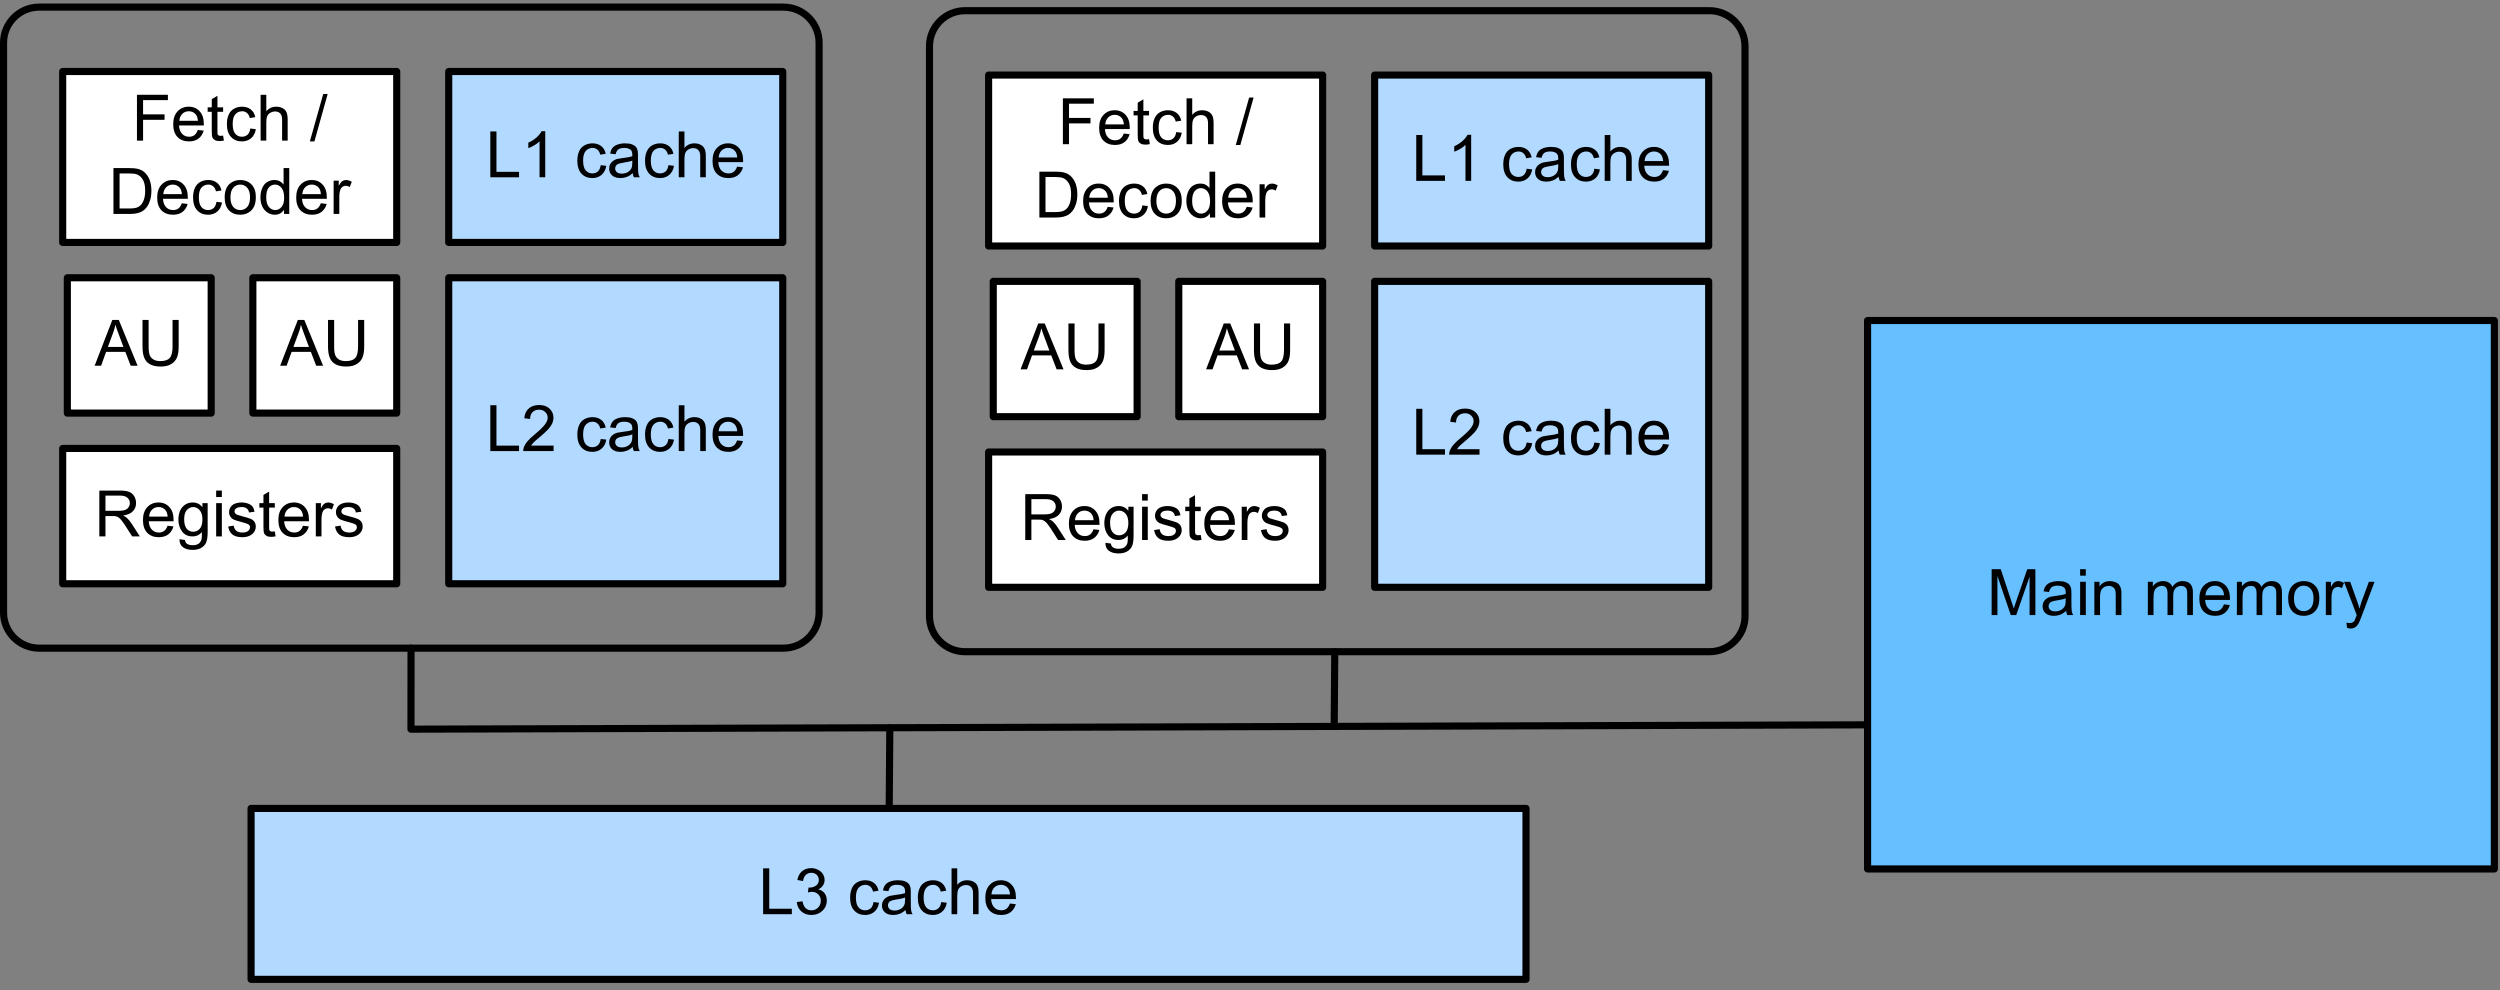 <?xml version="1.0" encoding="UTF-8"?>
<svg xmlns="http://www.w3.org/2000/svg" xmlns:xlink="http://www.w3.org/1999/xlink" width="351pt" height="139pt" viewBox="0 0 351 139" version="1.1">
<rect x="0" y="0" width="351" height="139" fill="#808080" stroke="none"/>
<defs>
<g>
<symbol overflow="visible" id="glyph0-0">
<path style="stroke:none;" d="M 1.125 0 L 1.125 -5.625 L 5.625 -5.625 L 5.625 0 Z M 1.266 -0.141 L 5.484 -0.141 L 5.484 -5.484 L 1.266 -5.484 Z M 1.266 -0.141 "/>
</symbol>
<symbol overflow="visible" id="glyph0-1">
<path style="stroke:none;" d="M -0.016 0 L 2.469 -6.438 L 3.375 -6.438 L 6.016 0 L 5.047 0 L 4.297 -1.953 L 1.594 -1.953 L 0.891 0 Z M 1.844 -2.641 L 4.031 -2.641 L 3.359 -4.438 C 3.148 -4.977 3 -5.422 2.906 -5.766 C 2.82 -5.348 2.703 -4.938 2.547 -4.531 Z M 1.844 -2.641 "/>
</symbol>
<symbol overflow="visible" id="glyph0-2">
<path style="stroke:none;" d="M 4.922 -6.438 L 5.781 -6.438 L 5.781 -2.719 C 5.781 -2.07 5.703 -1.555 5.547 -1.172 C 5.398 -0.797 5.133 -0.488 4.75 -0.25 C 4.375 -0.008 3.875 0.109 3.25 0.109 C 2.645 0.109 2.148 0.004 1.766 -0.203 C 1.391 -0.41 1.117 -0.711 0.953 -1.109 C 0.785 -1.504 0.703 -2.039 0.703 -2.719 L 0.703 -6.438 L 1.562 -6.438 L 1.562 -2.719 C 1.562 -2.164 1.613 -1.754 1.719 -1.484 C 1.82 -1.223 2 -1.02 2.25 -0.875 C 2.5 -0.727 2.812 -0.656 3.188 -0.656 C 3.812 -0.656 4.254 -0.797 4.516 -1.078 C 4.785 -1.367 4.922 -1.914 4.922 -2.719 Z M 4.922 -6.438 "/>
</symbol>
<symbol overflow="visible" id="glyph0-3">
<path style="stroke:none;" d="M 0.734 0 L 0.734 -6.438 L 5.078 -6.438 L 5.078 -5.688 L 1.594 -5.688 L 1.594 -3.688 L 4.609 -3.688 L 4.609 -2.922 L 1.594 -2.922 L 1.594 0 Z M 0.734 0 "/>
</symbol>
<symbol overflow="visible" id="glyph0-4">
<path style="stroke:none;" d="M 3.781 -1.5 L 4.609 -1.406 C 4.473 -0.926 4.227 -0.551 3.875 -0.281 C 3.531 -0.02 3.086 0.109 2.547 0.109 C 1.867 0.109 1.328 -0.098 0.922 -0.516 C 0.523 -0.941 0.328 -1.535 0.328 -2.297 C 0.328 -3.078 0.531 -3.68 0.938 -4.109 C 1.344 -4.547 1.867 -4.766 2.516 -4.766 C 3.141 -4.766 3.645 -4.551 4.031 -4.125 C 4.426 -3.707 4.625 -3.113 4.625 -2.344 C 4.625 -2.289 4.625 -2.219 4.625 -2.125 L 1.141 -2.125 C 1.172 -1.613 1.316 -1.223 1.578 -0.953 C 1.836 -0.68 2.164 -0.547 2.562 -0.547 C 2.852 -0.547 3.098 -0.617 3.297 -0.766 C 3.504 -0.922 3.664 -1.164 3.781 -1.5 Z M 1.188 -2.781 L 3.797 -2.781 C 3.766 -3.176 3.664 -3.473 3.5 -3.672 C 3.25 -3.973 2.922 -4.125 2.516 -4.125 C 2.148 -4.125 1.844 -4 1.594 -3.75 C 1.352 -3.508 1.219 -3.188 1.188 -2.781 Z M 1.188 -2.781 "/>
</symbol>
<symbol overflow="visible" id="glyph0-5">
<path style="stroke:none;" d="M 2.328 -0.703 L 2.438 -0.016 C 2.207 0.035 2.008 0.062 1.844 0.062 C 1.551 0.062 1.328 0.016 1.172 -0.078 C 1.016 -0.172 0.898 -0.289 0.828 -0.438 C 0.766 -0.582 0.734 -0.891 0.734 -1.359 L 0.734 -4.047 L 0.156 -4.047 L 0.156 -4.672 L 0.734 -4.672 L 0.734 -5.828 L 1.531 -6.297 L 1.531 -4.672 L 2.328 -4.672 L 2.328 -4.047 L 1.531 -4.047 L 1.531 -1.328 C 1.531 -1.098 1.539 -0.953 1.562 -0.891 C 1.594 -0.828 1.641 -0.773 1.703 -0.734 C 1.766 -0.691 1.852 -0.672 1.969 -0.672 C 2.062 -0.672 2.18 -0.68 2.328 -0.703 Z M 2.328 -0.703 "/>
</symbol>
<symbol overflow="visible" id="glyph0-6">
<path style="stroke:none;" d="M 3.641 -1.703 L 4.422 -1.609 C 4.336 -1.066 4.117 -0.645 3.766 -0.344 C 3.41 -0.039 2.977 0.109 2.469 0.109 C 1.832 0.109 1.32 -0.098 0.938 -0.516 C 0.551 -0.93 0.359 -1.531 0.359 -2.312 C 0.359 -2.82 0.441 -3.266 0.609 -3.641 C 0.773 -4.016 1.023 -4.297 1.359 -4.484 C 1.703 -4.672 2.078 -4.766 2.484 -4.766 C 2.984 -4.766 3.395 -4.633 3.719 -4.375 C 4.039 -4.125 4.25 -3.766 4.344 -3.297 L 3.578 -3.172 C 3.504 -3.484 3.375 -3.719 3.188 -3.875 C 3 -4.039 2.773 -4.125 2.516 -4.125 C 2.109 -4.125 1.781 -3.977 1.531 -3.688 C 1.289 -3.406 1.172 -2.957 1.172 -2.344 C 1.172 -1.707 1.289 -1.25 1.531 -0.969 C 1.77 -0.688 2.082 -0.547 2.469 -0.547 C 2.781 -0.547 3.039 -0.641 3.25 -0.828 C 3.457 -1.016 3.586 -1.305 3.641 -1.703 Z M 3.641 -1.703 "/>
</symbol>
<symbol overflow="visible" id="glyph0-7">
<path style="stroke:none;" d="M 0.594 0 L 0.594 -6.438 L 1.391 -6.438 L 1.391 -4.125 C 1.754 -4.551 2.219 -4.766 2.781 -4.766 C 3.125 -4.766 3.422 -4.695 3.672 -4.562 C 3.93 -4.426 4.113 -4.238 4.219 -4 C 4.332 -3.758 4.391 -3.41 4.391 -2.953 L 4.391 0 L 3.609 0 L 3.609 -2.953 C 3.609 -3.348 3.52 -3.633 3.344 -3.812 C 3.176 -4 2.938 -4.094 2.625 -4.094 C 2.383 -4.094 2.16 -4.031 1.953 -3.906 C 1.742 -3.789 1.598 -3.629 1.516 -3.422 C 1.43 -3.211 1.391 -2.922 1.391 -2.547 L 1.391 0 Z M 0.594 0 "/>
</symbol>
<symbol overflow="visible" id="glyph0-8">
<path style="stroke:none;" d=""/>
</symbol>
<symbol overflow="visible" id="glyph0-9">
<path style="stroke:none;" d="M 0 0.109 L 1.875 -6.547 L 2.5 -6.547 L 0.641 0.109 Z M 0 0.109 "/>
</symbol>
<symbol overflow="visible" id="glyph0-10">
<path style="stroke:none;" d="M 0.688 0 L 0.688 -6.438 L 2.906 -6.438 C 3.414 -6.438 3.801 -6.406 4.062 -6.344 C 4.426 -6.258 4.738 -6.109 5 -5.891 C 5.344 -5.598 5.598 -5.227 5.766 -4.781 C 5.93 -4.344 6.016 -3.832 6.016 -3.25 C 6.016 -2.758 5.957 -2.328 5.844 -1.953 C 5.727 -1.578 5.582 -1.266 5.406 -1.016 C 5.227 -0.766 5.031 -0.566 4.812 -0.422 C 4.602 -0.285 4.348 -0.18 4.047 -0.109 C 3.754 -0.035 3.41 0 3.016 0 Z M 1.547 -0.766 L 2.922 -0.766 C 3.348 -0.766 3.68 -0.801 3.922 -0.875 C 4.16 -0.957 4.352 -1.07 4.5 -1.219 C 4.695 -1.414 4.852 -1.688 4.969 -2.031 C 5.082 -2.375 5.141 -2.785 5.141 -3.266 C 5.141 -3.941 5.031 -4.457 4.812 -4.812 C 4.594 -5.176 4.32 -5.422 4 -5.547 C 3.77 -5.641 3.406 -5.688 2.906 -5.688 L 1.547 -5.688 Z M 1.547 -0.766 "/>
</symbol>
<symbol overflow="visible" id="glyph0-11">
<path style="stroke:none;" d="M 0.297 -2.328 C 0.297 -3.191 0.535 -3.832 1.016 -4.25 C 1.422 -4.594 1.91 -4.766 2.484 -4.766 C 3.129 -4.766 3.656 -4.555 4.062 -4.141 C 4.469 -3.723 4.672 -3.145 4.672 -2.406 C 4.672 -1.801 4.578 -1.328 4.391 -0.984 C 4.211 -0.641 3.953 -0.367 3.609 -0.172 C 3.266 0.016 2.891 0.109 2.484 0.109 C 1.828 0.109 1.297 -0.098 0.891 -0.516 C 0.492 -0.941 0.297 -1.547 0.297 -2.328 Z M 1.109 -2.328 C 1.109 -1.734 1.238 -1.285 1.5 -0.984 C 1.758 -0.691 2.086 -0.547 2.484 -0.547 C 2.879 -0.547 3.207 -0.691 3.469 -0.984 C 3.727 -1.285 3.859 -1.742 3.859 -2.359 C 3.859 -2.93 3.727 -3.367 3.469 -3.672 C 3.207 -3.973 2.879 -4.125 2.484 -4.125 C 2.086 -4.125 1.758 -3.973 1.5 -3.672 C 1.238 -3.379 1.109 -2.93 1.109 -2.328 Z M 1.109 -2.328 "/>
</symbol>
<symbol overflow="visible" id="glyph0-12">
<path style="stroke:none;" d="M 3.625 0 L 3.625 -0.594 C 3.32 -0.125 2.883 0.109 2.312 0.109 C 1.945 0.109 1.609 0.004 1.297 -0.203 C 0.984 -0.41 0.738 -0.695 0.562 -1.062 C 0.395 -1.426 0.312 -1.848 0.312 -2.328 C 0.312 -2.797 0.391 -3.219 0.547 -3.594 C 0.703 -3.977 0.93 -4.27 1.234 -4.469 C 1.547 -4.664 1.895 -4.766 2.281 -4.766 C 2.562 -4.766 2.812 -4.707 3.031 -4.594 C 3.25 -4.477 3.426 -4.32 3.562 -4.125 L 3.562 -6.438 L 4.359 -6.438 L 4.359 0 Z M 1.125 -2.328 C 1.125 -1.734 1.25 -1.285 1.5 -0.984 C 1.75 -0.691 2.047 -0.547 2.391 -0.547 C 2.734 -0.547 3.023 -0.688 3.266 -0.969 C 3.516 -1.25 3.641 -1.68 3.641 -2.266 C 3.641 -2.898 3.516 -3.367 3.266 -3.672 C 3.016 -3.973 2.711 -4.125 2.359 -4.125 C 2.004 -4.125 1.707 -3.977 1.469 -3.688 C 1.238 -3.395 1.125 -2.941 1.125 -2.328 Z M 1.125 -2.328 "/>
</symbol>
<symbol overflow="visible" id="glyph0-13">
<path style="stroke:none;" d="M 0.578 0 L 0.578 -4.672 L 1.297 -4.672 L 1.297 -3.953 C 1.473 -4.285 1.641 -4.504 1.797 -4.609 C 1.953 -4.711 2.125 -4.766 2.312 -4.766 C 2.57 -4.766 2.844 -4.68 3.125 -4.516 L 2.844 -3.781 C 2.656 -3.895 2.461 -3.953 2.266 -3.953 C 2.098 -3.953 1.941 -3.898 1.797 -3.797 C 1.66 -3.691 1.562 -3.547 1.5 -3.359 C 1.414 -3.078 1.375 -2.77 1.375 -2.438 L 1.375 0 Z M 0.578 0 "/>
</symbol>
<symbol overflow="visible" id="glyph0-14">
<path style="stroke:none;" d="M 0.703 0 L 0.703 -6.438 L 3.562 -6.438 C 4.133 -6.438 4.57 -6.379 4.875 -6.266 C 5.176 -6.148 5.414 -5.945 5.594 -5.656 C 5.77 -5.363 5.859 -5.039 5.859 -4.688 C 5.859 -4.227 5.707 -3.844 5.406 -3.531 C 5.113 -3.219 4.66 -3.02 4.047 -2.938 C 4.266 -2.82 4.438 -2.711 4.562 -2.609 C 4.812 -2.379 5.047 -2.094 5.266 -1.75 L 6.391 0 L 5.312 0 L 4.453 -1.344 C 4.211 -1.727 4.008 -2.02 3.844 -2.219 C 3.688 -2.426 3.539 -2.57 3.406 -2.656 C 3.281 -2.738 3.156 -2.797 3.031 -2.828 C 2.926 -2.848 2.766 -2.859 2.547 -2.859 L 1.562 -2.859 L 1.562 0 Z M 1.562 -3.594 L 3.391 -3.594 C 3.785 -3.594 4.094 -3.633 4.312 -3.719 C 4.531 -3.801 4.695 -3.93 4.812 -4.109 C 4.926 -4.285 4.984 -4.477 4.984 -4.688 C 4.984 -4.988 4.867 -5.238 4.641 -5.438 C 4.422 -5.633 4.07 -5.734 3.594 -5.734 L 1.562 -5.734 Z M 1.562 -3.594 "/>
</symbol>
<symbol overflow="visible" id="glyph0-15">
<path style="stroke:none;" d="M 0.453 0.391 L 1.219 0.5 C 1.25 0.738 1.336 0.91 1.484 1.016 C 1.68 1.16 1.953 1.234 2.297 1.234 C 2.66 1.234 2.941 1.16 3.141 1.016 C 3.336 0.867 3.473 0.664 3.547 0.406 C 3.586 0.238 3.602 -0.098 3.594 -0.609 C 3.25 -0.203 2.82 0 2.312 0 C 1.664 0 1.164 -0.227 0.812 -0.688 C 0.469 -1.156 0.297 -1.711 0.297 -2.359 C 0.297 -2.805 0.375 -3.219 0.531 -3.594 C 0.695 -3.969 0.93 -4.254 1.234 -4.453 C 1.535 -4.66 1.895 -4.766 2.312 -4.766 C 2.863 -4.766 3.316 -4.547 3.672 -4.109 L 3.672 -4.672 L 4.406 -4.672 L 4.406 -0.641 C 4.406 0.086 4.328 0.602 4.172 0.906 C 4.023 1.207 3.789 1.445 3.469 1.625 C 3.156 1.801 2.766 1.891 2.297 1.891 C 1.734 1.891 1.281 1.766 0.938 1.516 C 0.602 1.266 0.441 0.891 0.453 0.391 Z M 1.109 -2.422 C 1.109 -1.805 1.227 -1.359 1.469 -1.078 C 1.707 -0.797 2.008 -0.656 2.375 -0.656 C 2.738 -0.656 3.047 -0.797 3.297 -1.078 C 3.547 -1.359 3.672 -1.797 3.672 -2.391 C 3.672 -2.961 3.539 -3.395 3.281 -3.688 C 3.031 -3.977 2.727 -4.125 2.375 -4.125 C 2.02 -4.125 1.719 -3.977 1.469 -3.688 C 1.227 -3.406 1.109 -2.984 1.109 -2.422 Z M 1.109 -2.422 "/>
</symbol>
<symbol overflow="visible" id="glyph0-16">
<path style="stroke:none;" d="M 0.594 -5.531 L 0.594 -6.438 L 1.391 -6.438 L 1.391 -5.531 Z M 0.594 0 L 0.594 -4.672 L 1.391 -4.672 L 1.391 0 Z M 0.594 0 "/>
</symbol>
<symbol overflow="visible" id="glyph0-17">
<path style="stroke:none;" d="M 0.281 -1.391 L 1.062 -1.516 C 1.102 -1.203 1.223 -0.961 1.422 -0.797 C 1.629 -0.629 1.91 -0.547 2.266 -0.547 C 2.629 -0.547 2.898 -0.617 3.078 -0.766 C 3.254 -0.91 3.344 -1.082 3.344 -1.281 C 3.344 -1.469 3.266 -1.609 3.109 -1.703 C 2.992 -1.773 2.723 -1.867 2.297 -1.984 C 1.711 -2.129 1.305 -2.254 1.078 -2.359 C 0.859 -2.461 0.691 -2.609 0.578 -2.797 C 0.461 -2.984 0.406 -3.191 0.406 -3.422 C 0.406 -3.629 0.453 -3.82 0.547 -4 C 0.641 -4.176 0.77 -4.328 0.938 -4.453 C 1.062 -4.535 1.227 -4.609 1.438 -4.672 C 1.656 -4.734 1.883 -4.766 2.125 -4.766 C 2.488 -4.766 2.805 -4.711 3.078 -4.609 C 3.359 -4.504 3.566 -4.363 3.703 -4.188 C 3.836 -4.008 3.93 -3.77 3.984 -3.469 L 3.203 -3.359 C 3.172 -3.598 3.066 -3.785 2.891 -3.922 C 2.723 -4.055 2.488 -4.125 2.188 -4.125 C 1.82 -4.125 1.562 -4.062 1.406 -3.938 C 1.25 -3.82 1.172 -3.68 1.172 -3.516 C 1.172 -3.41 1.203 -3.32 1.266 -3.25 C 1.328 -3.156 1.43 -3.082 1.578 -3.031 C 1.648 -3 1.879 -2.93 2.266 -2.828 C 2.828 -2.68 3.219 -2.562 3.438 -2.469 C 3.664 -2.375 3.844 -2.234 3.969 -2.047 C 4.094 -1.867 4.156 -1.645 4.156 -1.375 C 4.156 -1.102 4.078 -0.852 3.922 -0.625 C 3.766 -0.395 3.539 -0.211 3.25 -0.078 C 2.969 0.047 2.641 0.109 2.266 0.109 C 1.66 0.109 1.195 -0.016 0.875 -0.266 C 0.562 -0.523 0.363 -0.898 0.281 -1.391 Z M 0.281 -1.391 "/>
</symbol>
<symbol overflow="visible" id="glyph0-18">
<path style="stroke:none;" d="M 0.656 0 L 0.656 -6.438 L 1.516 -6.438 L 1.516 -0.766 L 4.688 -0.766 L 4.688 0 Z M 0.656 0 "/>
</symbol>
<symbol overflow="visible" id="glyph0-19">
<path style="stroke:none;" d="M 3.359 0 L 2.562 0 L 2.562 -5.047 C 2.375 -4.859 2.125 -4.672 1.812 -4.484 C 1.5 -4.305 1.223 -4.176 0.984 -4.094 L 0.984 -4.859 C 1.422 -5.055 1.805 -5.301 2.141 -5.594 C 2.473 -5.895 2.707 -6.188 2.844 -6.469 L 3.359 -6.469 Z M 3.359 0 "/>
</symbol>
<symbol overflow="visible" id="glyph0-20">
<path style="stroke:none;" d="M 3.641 -0.578 C 3.348 -0.328 3.066 -0.148 2.797 -0.047 C 2.523 0.055 2.234 0.109 1.922 0.109 C 1.41 0.109 1.016 -0.016 0.734 -0.266 C 0.461 -0.516 0.328 -0.836 0.328 -1.234 C 0.328 -1.461 0.379 -1.672 0.484 -1.859 C 0.586 -2.047 0.723 -2.195 0.891 -2.312 C 1.055 -2.426 1.242 -2.516 1.453 -2.578 C 1.609 -2.609 1.844 -2.645 2.156 -2.688 C 2.801 -2.758 3.273 -2.852 3.578 -2.969 C 3.578 -3.07 3.578 -3.141 3.578 -3.172 C 3.578 -3.492 3.504 -3.719 3.359 -3.844 C 3.148 -4.031 2.848 -4.125 2.453 -4.125 C 2.078 -4.125 1.801 -4.055 1.625 -3.922 C 1.445 -3.797 1.316 -3.566 1.234 -3.234 L 0.469 -3.328 C 0.531 -3.66 0.641 -3.926 0.797 -4.125 C 0.961 -4.332 1.195 -4.488 1.5 -4.594 C 1.812 -4.707 2.164 -4.766 2.562 -4.766 C 2.969 -4.766 3.289 -4.719 3.531 -4.625 C 3.781 -4.531 3.961 -4.41 4.078 -4.266 C 4.203 -4.129 4.285 -3.953 4.328 -3.734 C 4.359 -3.598 4.375 -3.359 4.375 -3.016 L 4.375 -1.953 C 4.375 -1.223 4.391 -0.758 4.422 -0.562 C 4.453 -0.363 4.52 -0.176 4.625 0 L 3.797 0 C 3.711 -0.164 3.66 -0.359 3.641 -0.578 Z M 3.578 -2.344 C 3.285 -2.227 2.852 -2.129 2.281 -2.047 C 1.957 -1.992 1.727 -1.938 1.594 -1.875 C 1.457 -1.82 1.352 -1.738 1.281 -1.625 C 1.207 -1.508 1.172 -1.383 1.172 -1.25 C 1.172 -1.039 1.25 -0.863 1.406 -0.719 C 1.562 -0.582 1.797 -0.516 2.109 -0.516 C 2.41 -0.516 2.68 -0.582 2.922 -0.719 C 3.16 -0.852 3.336 -1.035 3.453 -1.266 C 3.535 -1.441 3.578 -1.703 3.578 -2.047 Z M 3.578 -2.344 "/>
</symbol>
<symbol overflow="visible" id="glyph0-21">
<path style="stroke:none;" d="M 4.531 -0.766 L 4.531 0 L 0.266 0 C 0.266 -0.188 0.297 -0.367 0.359 -0.547 C 0.473 -0.836 0.648 -1.125 0.891 -1.406 C 1.129 -1.688 1.473 -2.008 1.922 -2.375 C 2.617 -2.957 3.086 -3.414 3.328 -3.75 C 3.578 -4.082 3.703 -4.398 3.703 -4.703 C 3.703 -5.016 3.586 -5.273 3.359 -5.484 C 3.141 -5.703 2.852 -5.812 2.5 -5.812 C 2.113 -5.812 1.805 -5.695 1.578 -5.469 C 1.348 -5.238 1.234 -4.922 1.234 -4.516 L 0.422 -4.609 C 0.473 -5.211 0.68 -5.672 1.047 -5.984 C 1.41 -6.305 1.898 -6.469 2.516 -6.469 C 3.129 -6.469 3.613 -6.297 3.969 -5.953 C 4.332 -5.609 4.516 -5.188 4.516 -4.688 C 4.516 -4.426 4.461 -4.172 4.359 -3.922 C 4.254 -3.672 4.078 -3.406 3.828 -3.125 C 3.586 -2.852 3.188 -2.477 2.625 -2 C 2.145 -1.602 1.836 -1.332 1.703 -1.188 C 1.566 -1.039 1.457 -0.898 1.375 -0.766 Z M 4.531 -0.766 "/>
</symbol>
<symbol overflow="visible" id="glyph0-22">
<path style="stroke:none;" d="M 0.375 -1.703 L 1.172 -1.812 C 1.266 -1.363 1.414 -1.039 1.625 -0.844 C 1.844 -0.645 2.113 -0.547 2.438 -0.547 C 2.801 -0.547 3.109 -0.672 3.359 -0.922 C 3.617 -1.18 3.75 -1.504 3.75 -1.891 C 3.75 -2.254 3.629 -2.551 3.391 -2.781 C 3.16 -3.02 2.863 -3.141 2.5 -3.141 C 2.344 -3.141 2.156 -3.109 1.938 -3.047 L 2.031 -3.75 C 2.082 -3.738 2.125 -3.734 2.156 -3.734 C 2.488 -3.734 2.789 -3.82 3.062 -4 C 3.332 -4.176 3.469 -4.445 3.469 -4.812 C 3.469 -5.102 3.367 -5.344 3.172 -5.531 C 2.973 -5.719 2.719 -5.812 2.406 -5.812 C 2.102 -5.812 1.848 -5.711 1.641 -5.516 C 1.441 -5.328 1.312 -5.039 1.25 -4.656 L 0.453 -4.797 C 0.555 -5.328 0.773 -5.738 1.109 -6.031 C 1.453 -6.32 1.879 -6.469 2.391 -6.469 C 2.742 -6.469 3.066 -6.391 3.359 -6.234 C 3.66 -6.086 3.891 -5.883 4.047 -5.625 C 4.203 -5.363 4.281 -5.086 4.281 -4.797 C 4.281 -4.516 4.203 -4.258 4.047 -4.031 C 3.898 -3.801 3.68 -3.617 3.391 -3.484 C 3.773 -3.398 4.07 -3.219 4.281 -2.938 C 4.488 -2.664 4.594 -2.32 4.594 -1.906 C 4.594 -1.344 4.383 -0.863 3.969 -0.469 C 3.562 -0.082 3.047 0.109 2.422 0.109 C 1.859 0.109 1.391 -0.055 1.016 -0.391 C 0.641 -0.723 0.426 -1.16 0.375 -1.703 Z M 0.375 -1.703 "/>
</symbol>
<symbol overflow="visible" id="glyph0-23">
<path style="stroke:none;" d="M 0.672 0 L 0.672 -6.438 L 1.953 -6.438 L 3.469 -1.875 C 3.613 -1.457 3.719 -1.141 3.781 -0.922 C 3.852 -1.16 3.969 -1.504 4.125 -1.953 L 5.672 -6.438 L 6.812 -6.438 L 6.812 0 L 6 0 L 6 -5.391 L 4.125 0 L 3.359 0 L 1.484 -5.484 L 1.484 0 Z M 0.672 0 "/>
</symbol>
<symbol overflow="visible" id="glyph0-24">
<path style="stroke:none;" d="M 0.594 0 L 0.594 -4.672 L 1.312 -4.672 L 1.312 -4 C 1.645 -4.508 2.141 -4.766 2.797 -4.766 C 3.078 -4.766 3.332 -4.711 3.562 -4.609 C 3.801 -4.516 3.977 -4.383 4.094 -4.219 C 4.207 -4.062 4.289 -3.867 4.344 -3.641 C 4.375 -3.492 4.391 -3.238 4.391 -2.875 L 4.391 0 L 3.594 0 L 3.594 -2.844 C 3.594 -3.164 3.562 -3.406 3.5 -3.562 C 3.438 -3.719 3.328 -3.844 3.172 -3.938 C 3.016 -4.039 2.832 -4.094 2.625 -4.094 C 2.289 -4.094 2 -3.984 1.75 -3.766 C 1.508 -3.555 1.391 -3.148 1.391 -2.547 L 1.391 0 Z M 0.594 0 "/>
</symbol>
<symbol overflow="visible" id="glyph0-25">
<path style="stroke:none;" d="M 0.594 0 L 0.594 -4.672 L 1.297 -4.672 L 1.297 -4.016 C 1.441 -4.242 1.633 -4.426 1.875 -4.562 C 2.125 -4.695 2.406 -4.766 2.719 -4.766 C 3.062 -4.766 3.344 -4.691 3.562 -4.547 C 3.781 -4.41 3.938 -4.211 4.031 -3.953 C 4.406 -4.492 4.883 -4.766 5.469 -4.766 C 5.938 -4.766 6.297 -4.633 6.547 -4.375 C 6.797 -4.125 6.922 -3.734 6.922 -3.203 L 6.922 0 L 6.125 0 L 6.125 -2.938 C 6.125 -3.258 6.098 -3.488 6.047 -3.625 C 6.004 -3.758 5.914 -3.867 5.781 -3.953 C 5.645 -4.047 5.484 -4.094 5.297 -4.094 C 4.973 -4.094 4.703 -3.984 4.484 -3.766 C 4.266 -3.547 4.156 -3.195 4.156 -2.719 L 4.156 0 L 3.359 0 L 3.359 -3.031 C 3.359 -3.383 3.297 -3.648 3.172 -3.828 C 3.047 -4.004 2.836 -4.094 2.547 -4.094 C 2.316 -4.094 2.109 -4.031 1.922 -3.906 C 1.734 -3.789 1.598 -3.617 1.516 -3.391 C 1.43 -3.172 1.391 -2.848 1.391 -2.422 L 1.391 0 Z M 0.594 0 "/>
</symbol>
<symbol overflow="visible" id="glyph0-26">
<path style="stroke:none;" d="M 0.562 1.797 L 0.469 1.062 C 0.645 1.102 0.797 1.125 0.922 1.125 C 1.098 1.125 1.238 1.094 1.344 1.031 C 1.445 0.977 1.535 0.898 1.609 0.797 C 1.648 0.711 1.727 0.516 1.844 0.203 C 1.863 0.16 1.891 0.098 1.922 0.016 L 0.141 -4.672 L 1 -4.672 L 1.969 -1.969 C 2.094 -1.625 2.207 -1.266 2.312 -0.891 C 2.395 -1.242 2.5 -1.598 2.625 -1.953 L 3.625 -4.672 L 4.422 -4.672 L 2.641 0.078 C 2.453 0.586 2.305 0.941 2.203 1.141 C 2.055 1.398 1.895 1.586 1.719 1.703 C 1.539 1.828 1.32 1.891 1.062 1.891 C 0.914 1.891 0.75 1.859 0.562 1.797 Z M 0.562 1.797 "/>
</symbol>
</g>
</defs>
<g id="surface1">
<path style="fill:none;stroke-width:1;stroke-linecap:round;stroke-linejoin:round;stroke:rgb(0%,0%,0%);stroke-opacity:1;stroke-miterlimit:10;" d="M 181.5 126 L 286 126 C 288.762 126 291 128.238 291 131 L 291 211 C 291 213.762 288.762 216 286 216 L 181.5 216 C 178.738 216 176.5 213.762 176.5 211 L 176.5 131 C 176.5 128.238 178.738 126 181.5 126 Z M 181.5 126 " transform="matrix(1,0,0,1,-176,-125)"/>
<path style="fill-rule:nonzero;fill:rgb(100%,100%,100%);fill-opacity:1;stroke-width:1;stroke-linecap:round;stroke-linejoin:round;stroke:rgb(0%,0%,0%);stroke-opacity:1;stroke-miterlimit:10;" d="M 185.453 164 L 205.652 164 L 205.652 183 L 185.453 183 Z M 185.453 164 " transform="matrix(1,0,0,1,-176,-125)"/>
<g style="fill:rgb(0%,0%,0%);fill-opacity:1;">
  <use xlink:href="#glyph0-1" x="13.302" y="51.353"/>
  <use xlink:href="#glyph0-2" x="19.305" y="51.353"/>
</g>
<path style="fill-rule:nonzero;fill:rgb(100%,100%,100%);fill-opacity:1;stroke-width:1;stroke-linecap:round;stroke-linejoin:round;stroke:rgb(0%,0%,0%);stroke-opacity:1;stroke-miterlimit:10;" d="M 211.5 164 L 231.699 164 L 231.699 183 L 211.5 183 Z M 211.5 164 " transform="matrix(1,0,0,1,-176,-125)"/>
<g style="fill:rgb(0%,0%,0%);fill-opacity:1;">
  <use xlink:href="#glyph0-1" x="39.349" y="51.353"/>
  <use xlink:href="#glyph0-2" x="45.352" y="51.353"/>
</g>
<path style="fill-rule:nonzero;fill:rgb(100%,100%,100%);fill-opacity:1;stroke-width:1;stroke-linecap:round;stroke-linejoin:round;stroke:rgb(0%,0%,0%);stroke-opacity:1;stroke-miterlimit:10;" d="M 184.801 135.039 L 231.699 135.039 L 231.699 159.039 L 184.801 159.039 Z M 184.801 135.039 " transform="matrix(1,0,0,1,-176,-125)"/>
<g style="fill:rgb(0%,0%,0%);fill-opacity:1;">
  <use xlink:href="#glyph0-3" x="18.495" y="19.745"/>
</g>
<g style="fill:rgb(0%,0%,0%);fill-opacity:1;">
  <use xlink:href="#glyph0-4" x="23.992" y="19.745"/>
</g>
<g style="fill:rgb(0%,0%,0%);fill-opacity:1;">
  <use xlink:href="#glyph0-5" x="28.998" y="19.745"/>
</g>
<g style="fill:rgb(0%,0%,0%);fill-opacity:1;">
  <use xlink:href="#glyph0-6" x="31.498" y="19.745"/>
  <use xlink:href="#glyph0-7" x="35.998" y="19.745"/>
</g>
<g style="fill:rgb(0%,0%,0%);fill-opacity:1;">
  <use xlink:href="#glyph0-8" x="41.004" y="19.745"/>
</g>
<g style="fill:rgb(0%,0%,0%);fill-opacity:1;">
  <use xlink:href="#glyph0-9" x="43.504" y="19.745"/>
</g>
<g style="fill:rgb(0%,0%,0%);fill-opacity:1;">
  <use xlink:href="#glyph0-10" x="15.241" y="30.039"/>
</g>
<g style="fill:rgb(0%,0%,0%);fill-opacity:1;">
  <use xlink:href="#glyph0-4" x="21.741" y="30.039"/>
</g>
<g style="fill:rgb(0%,0%,0%);fill-opacity:1;">
  <use xlink:href="#glyph0-6" x="26.747" y="30.039"/>
  <use xlink:href="#glyph0-11" x="31.247" y="30.039"/>
</g>
<g style="fill:rgb(0%,0%,0%);fill-opacity:1;">
  <use xlink:href="#glyph0-12" x="36.252" y="30.039"/>
</g>
<g style="fill:rgb(0%,0%,0%);fill-opacity:1;">
  <use xlink:href="#glyph0-4" x="41.258" y="30.039"/>
</g>
<g style="fill:rgb(0%,0%,0%);fill-opacity:1;">
  <use xlink:href="#glyph0-13" x="46.264" y="30.039"/>
</g>
<path style="fill-rule:nonzero;fill:rgb(100%,100%,100%);fill-opacity:1;stroke-width:1;stroke-linecap:round;stroke-linejoin:round;stroke:rgb(0%,0%,0%);stroke-opacity:1;stroke-miterlimit:10;" d="M 184.801 187.961 L 231.699 187.961 L 231.699 206.961 L 184.801 206.961 Z M 184.801 187.961 " transform="matrix(1,0,0,1,-176,-125)"/>
<g style="fill:rgb(0%,0%,0%);fill-opacity:1;">
  <use xlink:href="#glyph0-14" x="13.244" y="75.314"/>
</g>
<g style="fill:rgb(0%,0%,0%);fill-opacity:1;">
  <use xlink:href="#glyph0-4" x="19.744" y="75.314"/>
</g>
<g style="fill:rgb(0%,0%,0%);fill-opacity:1;">
  <use xlink:href="#glyph0-15" x="24.749" y="75.314"/>
</g>
<g style="fill:rgb(0%,0%,0%);fill-opacity:1;">
  <use xlink:href="#glyph0-16" x="29.755" y="75.314"/>
</g>
<g style="fill:rgb(0%,0%,0%);fill-opacity:1;">
  <use xlink:href="#glyph0-17" x="31.755" y="75.314"/>
  <use xlink:href="#glyph0-5" x="36.255" y="75.314"/>
</g>
<g style="fill:rgb(0%,0%,0%);fill-opacity:1;">
  <use xlink:href="#glyph0-4" x="38.755" y="75.314"/>
</g>
<g style="fill:rgb(0%,0%,0%);fill-opacity:1;">
  <use xlink:href="#glyph0-13" x="43.761" y="75.314"/>
  <use xlink:href="#glyph0-17" x="46.758" y="75.314"/>
</g>
<path style="fill-rule:nonzero;fill:rgb(69.804%,85.098%,100%);fill-opacity:1;stroke-width:1;stroke-linecap:round;stroke-linejoin:round;stroke:rgb(0%,0%,0%);stroke-opacity:1;stroke-miterlimit:10;" d="M 239 135.039 L 285.898 135.039 L 285.898 159.039 L 239 159.039 Z M 239 135.039 " transform="matrix(1,0,0,1,-176,-125)"/>
<g style="fill:rgb(0%,0%,0%);fill-opacity:1;">
  <use xlink:href="#glyph0-18" x="68.186" y="24.892"/>
</g>
<g style="fill:rgb(0%,0%,0%);fill-opacity:1;">
  <use xlink:href="#glyph0-19" x="73.192" y="24.892"/>
</g>
<g style="fill:rgb(0%,0%,0%);fill-opacity:1;">
  <use xlink:href="#glyph0-8" x="78.198" y="24.892"/>
</g>
<g style="fill:rgb(0%,0%,0%);fill-opacity:1;">
  <use xlink:href="#glyph0-6" x="80.698" y="24.892"/>
  <use xlink:href="#glyph0-20" x="85.198" y="24.892"/>
</g>
<g style="fill:rgb(0%,0%,0%);fill-opacity:1;">
  <use xlink:href="#glyph0-6" x="90.204" y="24.892"/>
  <use xlink:href="#glyph0-7" x="94.704" y="24.892"/>
</g>
<g style="fill:rgb(0%,0%,0%);fill-opacity:1;">
  <use xlink:href="#glyph0-4" x="99.71" y="24.892"/>
</g>
<path style="fill-rule:nonzero;fill:rgb(69.804%,85.098%,100%);fill-opacity:1;stroke-width:1;stroke-linecap:round;stroke-linejoin:round;stroke:rgb(0%,0%,0%);stroke-opacity:1;stroke-miterlimit:10;" d="M 239 164 L 285.898 164 L 285.898 206.961 L 239 206.961 Z M 239 164 " transform="matrix(1,0,0,1,-176,-125)"/>
<g style="fill:rgb(0%,0%,0%);fill-opacity:1;">
  <use xlink:href="#glyph0-18" x="68.186" y="63.333"/>
</g>
<g style="fill:rgb(0%,0%,0%);fill-opacity:1;">
  <use xlink:href="#glyph0-21" x="73.192" y="63.333"/>
</g>
<g style="fill:rgb(0%,0%,0%);fill-opacity:1;">
  <use xlink:href="#glyph0-8" x="78.198" y="63.333"/>
</g>
<g style="fill:rgb(0%,0%,0%);fill-opacity:1;">
  <use xlink:href="#glyph0-6" x="80.698" y="63.333"/>
  <use xlink:href="#glyph0-20" x="85.198" y="63.333"/>
</g>
<g style="fill:rgb(0%,0%,0%);fill-opacity:1;">
  <use xlink:href="#glyph0-6" x="90.204" y="63.333"/>
  <use xlink:href="#glyph0-7" x="94.704" y="63.333"/>
</g>
<g style="fill:rgb(0%,0%,0%);fill-opacity:1;">
  <use xlink:href="#glyph0-4" x="99.71" y="63.333"/>
</g>
<path style="fill:none;stroke-width:1;stroke-linecap:round;stroke-linejoin:round;stroke:rgb(0%,0%,0%);stroke-opacity:1;stroke-miterlimit:10;" d="M 311.5 126.5 L 416 126.5 C 418.762 126.5 421 128.738 421 131.5 L 421 211.5 C 421 214.262 418.762 216.5 416 216.5 L 311.5 216.5 C 308.738 216.5 306.5 214.262 306.5 211.5 L 306.5 131.5 C 306.5 128.738 308.738 126.5 311.5 126.5 Z M 311.5 126.5 " transform="matrix(1,0,0,1,-176,-125)"/>
<path style="fill-rule:nonzero;fill:rgb(100%,100%,100%);fill-opacity:1;stroke-width:1;stroke-linecap:round;stroke-linejoin:round;stroke:rgb(0%,0%,0%);stroke-opacity:1;stroke-miterlimit:10;" d="M 315.453 164.5 L 335.652 164.5 L 335.652 183.5 L 315.453 183.5 Z M 315.453 164.5 " transform="matrix(1,0,0,1,-176,-125)"/>
<g style="fill:rgb(0%,0%,0%);fill-opacity:1;">
  <use xlink:href="#glyph0-1" x="143.302" y="51.853"/>
  <use xlink:href="#glyph0-2" x="149.305" y="51.853"/>
</g>
<path style="fill-rule:nonzero;fill:rgb(100%,100%,100%);fill-opacity:1;stroke-width:1;stroke-linecap:round;stroke-linejoin:round;stroke:rgb(0%,0%,0%);stroke-opacity:1;stroke-miterlimit:10;" d="M 341.5 164.5 L 361.699 164.5 L 361.699 183.5 L 341.5 183.5 Z M 341.5 164.5 " transform="matrix(1,0,0,1,-176,-125)"/>
<g style="fill:rgb(0%,0%,0%);fill-opacity:1;">
  <use xlink:href="#glyph0-1" x="169.349" y="51.853"/>
  <use xlink:href="#glyph0-2" x="175.352" y="51.853"/>
</g>
<path style="fill-rule:nonzero;fill:rgb(100%,100%,100%);fill-opacity:1;stroke-width:1;stroke-linecap:round;stroke-linejoin:round;stroke:rgb(0%,0%,0%);stroke-opacity:1;stroke-miterlimit:10;" d="M 314.801 135.539 L 361.699 135.539 L 361.699 159.539 L 314.801 159.539 Z M 314.801 135.539 " transform="matrix(1,0,0,1,-176,-125)"/>
<g style="fill:rgb(0%,0%,0%);fill-opacity:1;">
  <use xlink:href="#glyph0-3" x="148.495" y="20.245"/>
</g>
<g style="fill:rgb(0%,0%,0%);fill-opacity:1;">
  <use xlink:href="#glyph0-4" x="153.992" y="20.245"/>
</g>
<g style="fill:rgb(0%,0%,0%);fill-opacity:1;">
  <use xlink:href="#glyph0-5" x="158.998" y="20.245"/>
</g>
<g style="fill:rgb(0%,0%,0%);fill-opacity:1;">
  <use xlink:href="#glyph0-6" x="161.498" y="20.245"/>
  <use xlink:href="#glyph0-7" x="165.998" y="20.245"/>
</g>
<g style="fill:rgb(0%,0%,0%);fill-opacity:1;">
  <use xlink:href="#glyph0-8" x="171.004" y="20.245"/>
</g>
<g style="fill:rgb(0%,0%,0%);fill-opacity:1;">
  <use xlink:href="#glyph0-9" x="173.504" y="20.245"/>
</g>
<g style="fill:rgb(0%,0%,0%);fill-opacity:1;">
  <use xlink:href="#glyph0-10" x="145.241" y="30.539"/>
</g>
<g style="fill:rgb(0%,0%,0%);fill-opacity:1;">
  <use xlink:href="#glyph0-4" x="151.741" y="30.539"/>
</g>
<g style="fill:rgb(0%,0%,0%);fill-opacity:1;">
  <use xlink:href="#glyph0-6" x="156.747" y="30.539"/>
  <use xlink:href="#glyph0-11" x="161.247" y="30.539"/>
</g>
<g style="fill:rgb(0%,0%,0%);fill-opacity:1;">
  <use xlink:href="#glyph0-12" x="166.252" y="30.539"/>
</g>
<g style="fill:rgb(0%,0%,0%);fill-opacity:1;">
  <use xlink:href="#glyph0-4" x="171.258" y="30.539"/>
</g>
<g style="fill:rgb(0%,0%,0%);fill-opacity:1;">
  <use xlink:href="#glyph0-13" x="176.264" y="30.539"/>
</g>
<path style="fill-rule:nonzero;fill:rgb(100%,100%,100%);fill-opacity:1;stroke-width:1;stroke-linecap:round;stroke-linejoin:round;stroke:rgb(0%,0%,0%);stroke-opacity:1;stroke-miterlimit:10;" d="M 314.801 188.461 L 361.699 188.461 L 361.699 207.461 L 314.801 207.461 Z M 314.801 188.461 " transform="matrix(1,0,0,1,-176,-125)"/>
<g style="fill:rgb(0%,0%,0%);fill-opacity:1;">
  <use xlink:href="#glyph0-14" x="143.244" y="75.814"/>
</g>
<g style="fill:rgb(0%,0%,0%);fill-opacity:1;">
  <use xlink:href="#glyph0-4" x="149.744" y="75.814"/>
</g>
<g style="fill:rgb(0%,0%,0%);fill-opacity:1;">
  <use xlink:href="#glyph0-15" x="154.749" y="75.814"/>
</g>
<g style="fill:rgb(0%,0%,0%);fill-opacity:1;">
  <use xlink:href="#glyph0-16" x="159.755" y="75.814"/>
</g>
<g style="fill:rgb(0%,0%,0%);fill-opacity:1;">
  <use xlink:href="#glyph0-17" x="161.755" y="75.814"/>
  <use xlink:href="#glyph0-5" x="166.255" y="75.814"/>
</g>
<g style="fill:rgb(0%,0%,0%);fill-opacity:1;">
  <use xlink:href="#glyph0-4" x="168.755" y="75.814"/>
</g>
<g style="fill:rgb(0%,0%,0%);fill-opacity:1;">
  <use xlink:href="#glyph0-13" x="173.761" y="75.814"/>
  <use xlink:href="#glyph0-17" x="176.758" y="75.814"/>
</g>
<path style="fill-rule:nonzero;fill:rgb(69.804%,85.098%,100%);fill-opacity:1;stroke-width:1;stroke-linecap:round;stroke-linejoin:round;stroke:rgb(0%,0%,0%);stroke-opacity:1;stroke-miterlimit:10;" d="M 369 135.539 L 415.898 135.539 L 415.898 159.539 L 369 159.539 Z M 369 135.539 " transform="matrix(1,0,0,1,-176,-125)"/>
<g style="fill:rgb(0%,0%,0%);fill-opacity:1;">
  <use xlink:href="#glyph0-18" x="198.186" y="25.392"/>
</g>
<g style="fill:rgb(0%,0%,0%);fill-opacity:1;">
  <use xlink:href="#glyph0-19" x="203.192" y="25.392"/>
</g>
<g style="fill:rgb(0%,0%,0%);fill-opacity:1;">
  <use xlink:href="#glyph0-8" x="208.198" y="25.392"/>
</g>
<g style="fill:rgb(0%,0%,0%);fill-opacity:1;">
  <use xlink:href="#glyph0-6" x="210.698" y="25.392"/>
  <use xlink:href="#glyph0-20" x="215.198" y="25.392"/>
</g>
<g style="fill:rgb(0%,0%,0%);fill-opacity:1;">
  <use xlink:href="#glyph0-6" x="220.204" y="25.392"/>
  <use xlink:href="#glyph0-7" x="224.704" y="25.392"/>
</g>
<g style="fill:rgb(0%,0%,0%);fill-opacity:1;">
  <use xlink:href="#glyph0-4" x="229.71" y="25.392"/>
</g>
<path style="fill-rule:nonzero;fill:rgb(69.804%,85.098%,100%);fill-opacity:1;stroke-width:1;stroke-linecap:round;stroke-linejoin:round;stroke:rgb(0%,0%,0%);stroke-opacity:1;stroke-miterlimit:10;" d="M 369 164.5 L 415.898 164.5 L 415.898 207.461 L 369 207.461 Z M 369 164.5 " transform="matrix(1,0,0,1,-176,-125)"/>
<g style="fill:rgb(0%,0%,0%);fill-opacity:1;">
  <use xlink:href="#glyph0-18" x="198.186" y="63.833"/>
</g>
<g style="fill:rgb(0%,0%,0%);fill-opacity:1;">
  <use xlink:href="#glyph0-21" x="203.192" y="63.833"/>
</g>
<g style="fill:rgb(0%,0%,0%);fill-opacity:1;">
  <use xlink:href="#glyph0-8" x="208.198" y="63.833"/>
</g>
<g style="fill:rgb(0%,0%,0%);fill-opacity:1;">
  <use xlink:href="#glyph0-6" x="210.698" y="63.833"/>
  <use xlink:href="#glyph0-20" x="215.198" y="63.833"/>
</g>
<g style="fill:rgb(0%,0%,0%);fill-opacity:1;">
  <use xlink:href="#glyph0-6" x="220.204" y="63.833"/>
  <use xlink:href="#glyph0-7" x="224.704" y="63.833"/>
</g>
<g style="fill:rgb(0%,0%,0%);fill-opacity:1;">
  <use xlink:href="#glyph0-4" x="229.71" y="63.833"/>
</g>
<path style="fill-rule:nonzero;fill:rgb(69.804%,85.098%,100%);fill-opacity:1;stroke-width:1;stroke-linecap:round;stroke-linejoin:round;stroke:rgb(0%,0%,0%);stroke-opacity:1;stroke-miterlimit:10;" d="M 211.25 238.5 L 390.25 238.5 L 390.25 262.5 L 211.25 262.5 Z M 211.25 238.5 " transform="matrix(1,0,0,1,-176,-125)"/>
<g style="fill:rgb(0%,0%,0%);fill-opacity:1;">
  <use xlink:href="#glyph0-18" x="106.486" y="128.353"/>
</g>
<g style="fill:rgb(0%,0%,0%);fill-opacity:1;">
  <use xlink:href="#glyph0-22" x="111.492" y="128.353"/>
</g>
<g style="fill:rgb(0%,0%,0%);fill-opacity:1;">
  <use xlink:href="#glyph0-8" x="116.498" y="128.353"/>
</g>
<g style="fill:rgb(0%,0%,0%);fill-opacity:1;">
  <use xlink:href="#glyph0-6" x="118.998" y="128.353"/>
  <use xlink:href="#glyph0-20" x="123.498" y="128.353"/>
</g>
<g style="fill:rgb(0%,0%,0%);fill-opacity:1;">
  <use xlink:href="#glyph0-6" x="128.504" y="128.353"/>
  <use xlink:href="#glyph0-7" x="133.004" y="128.353"/>
</g>
<g style="fill:rgb(0%,0%,0%);fill-opacity:1;">
  <use xlink:href="#glyph0-4" x="138.01" y="128.353"/>
</g>
<path style="fill:none;stroke-width:1;stroke-linecap:round;stroke-linejoin:round;stroke:rgb(0%,0%,0%);stroke-opacity:1;stroke-miterlimit:10;" d="M 233.711 216 L 233.699 227.375 L 438.207 226.766 " transform="matrix(1,0,0,1,-176,-125)"/>
<path style="fill-rule:nonzero;fill:rgb(39.999%,74.902%,100%);fill-opacity:1;stroke-width:1;stroke-linecap:round;stroke-linejoin:round;stroke:rgb(0%,0%,0%);stroke-opacity:1;stroke-miterlimit:10;" d="M 438.207 170 L 526.207 170 L 526.207 247 L 438.207 247 Z M 438.207 170 " transform="matrix(1,0,0,1,-176,-125)"/>
<g style="fill:rgb(0%,0%,0%);fill-opacity:1;">
  <use xlink:href="#glyph0-23" x="278.954" y="86.353"/>
  <use xlink:href="#glyph0-20" x="286.45" y="86.353"/>
</g>
<g style="fill:rgb(0%,0%,0%);fill-opacity:1;">
  <use xlink:href="#glyph0-16" x="291.456" y="86.353"/>
</g>
<g style="fill:rgb(0%,0%,0%);fill-opacity:1;">
  <use xlink:href="#glyph0-24" x="293.456" y="86.353"/>
</g>
<g style="fill:rgb(0%,0%,0%);fill-opacity:1;">
  <use xlink:href="#glyph0-8" x="298.462" y="86.353"/>
</g>
<g style="fill:rgb(0%,0%,0%);fill-opacity:1;">
  <use xlink:href="#glyph0-25" x="300.962" y="86.353"/>
  <use xlink:href="#glyph0-4" x="308.459" y="86.353"/>
</g>
<g style="fill:rgb(0%,0%,0%);fill-opacity:1;">
  <use xlink:href="#glyph0-25" x="313.465" y="86.353"/>
  <use xlink:href="#glyph0-11" x="320.962" y="86.353"/>
</g>
<g style="fill:rgb(0%,0%,0%);fill-opacity:1;">
  <use xlink:href="#glyph0-13" x="325.968" y="86.353"/>
  <use xlink:href="#glyph0-26" x="328.965" y="86.353"/>
  <use xlink:href="#glyph0-8" x="333.465" y="86.353"/>
</g>
<path style="fill:none;stroke-width:1;stroke-linecap:round;stroke-linejoin:round;stroke:rgb(0%,0%,0%);stroke-opacity:1;stroke-miterlimit:10;" d="M 363.402 216.5 L 363.32 226.988 " transform="matrix(1,0,0,1,-176,-125)"/>
<path style="fill:none;stroke-width:1;stroke-linecap:round;stroke-linejoin:round;stroke:rgb(0%,0%,0%);stroke-opacity:1;stroke-miterlimit:10;" d="M 300.844 238.5 L 300.93 227.176 " transform="matrix(1,0,0,1,-176,-125)"/>
</g>
</svg>
